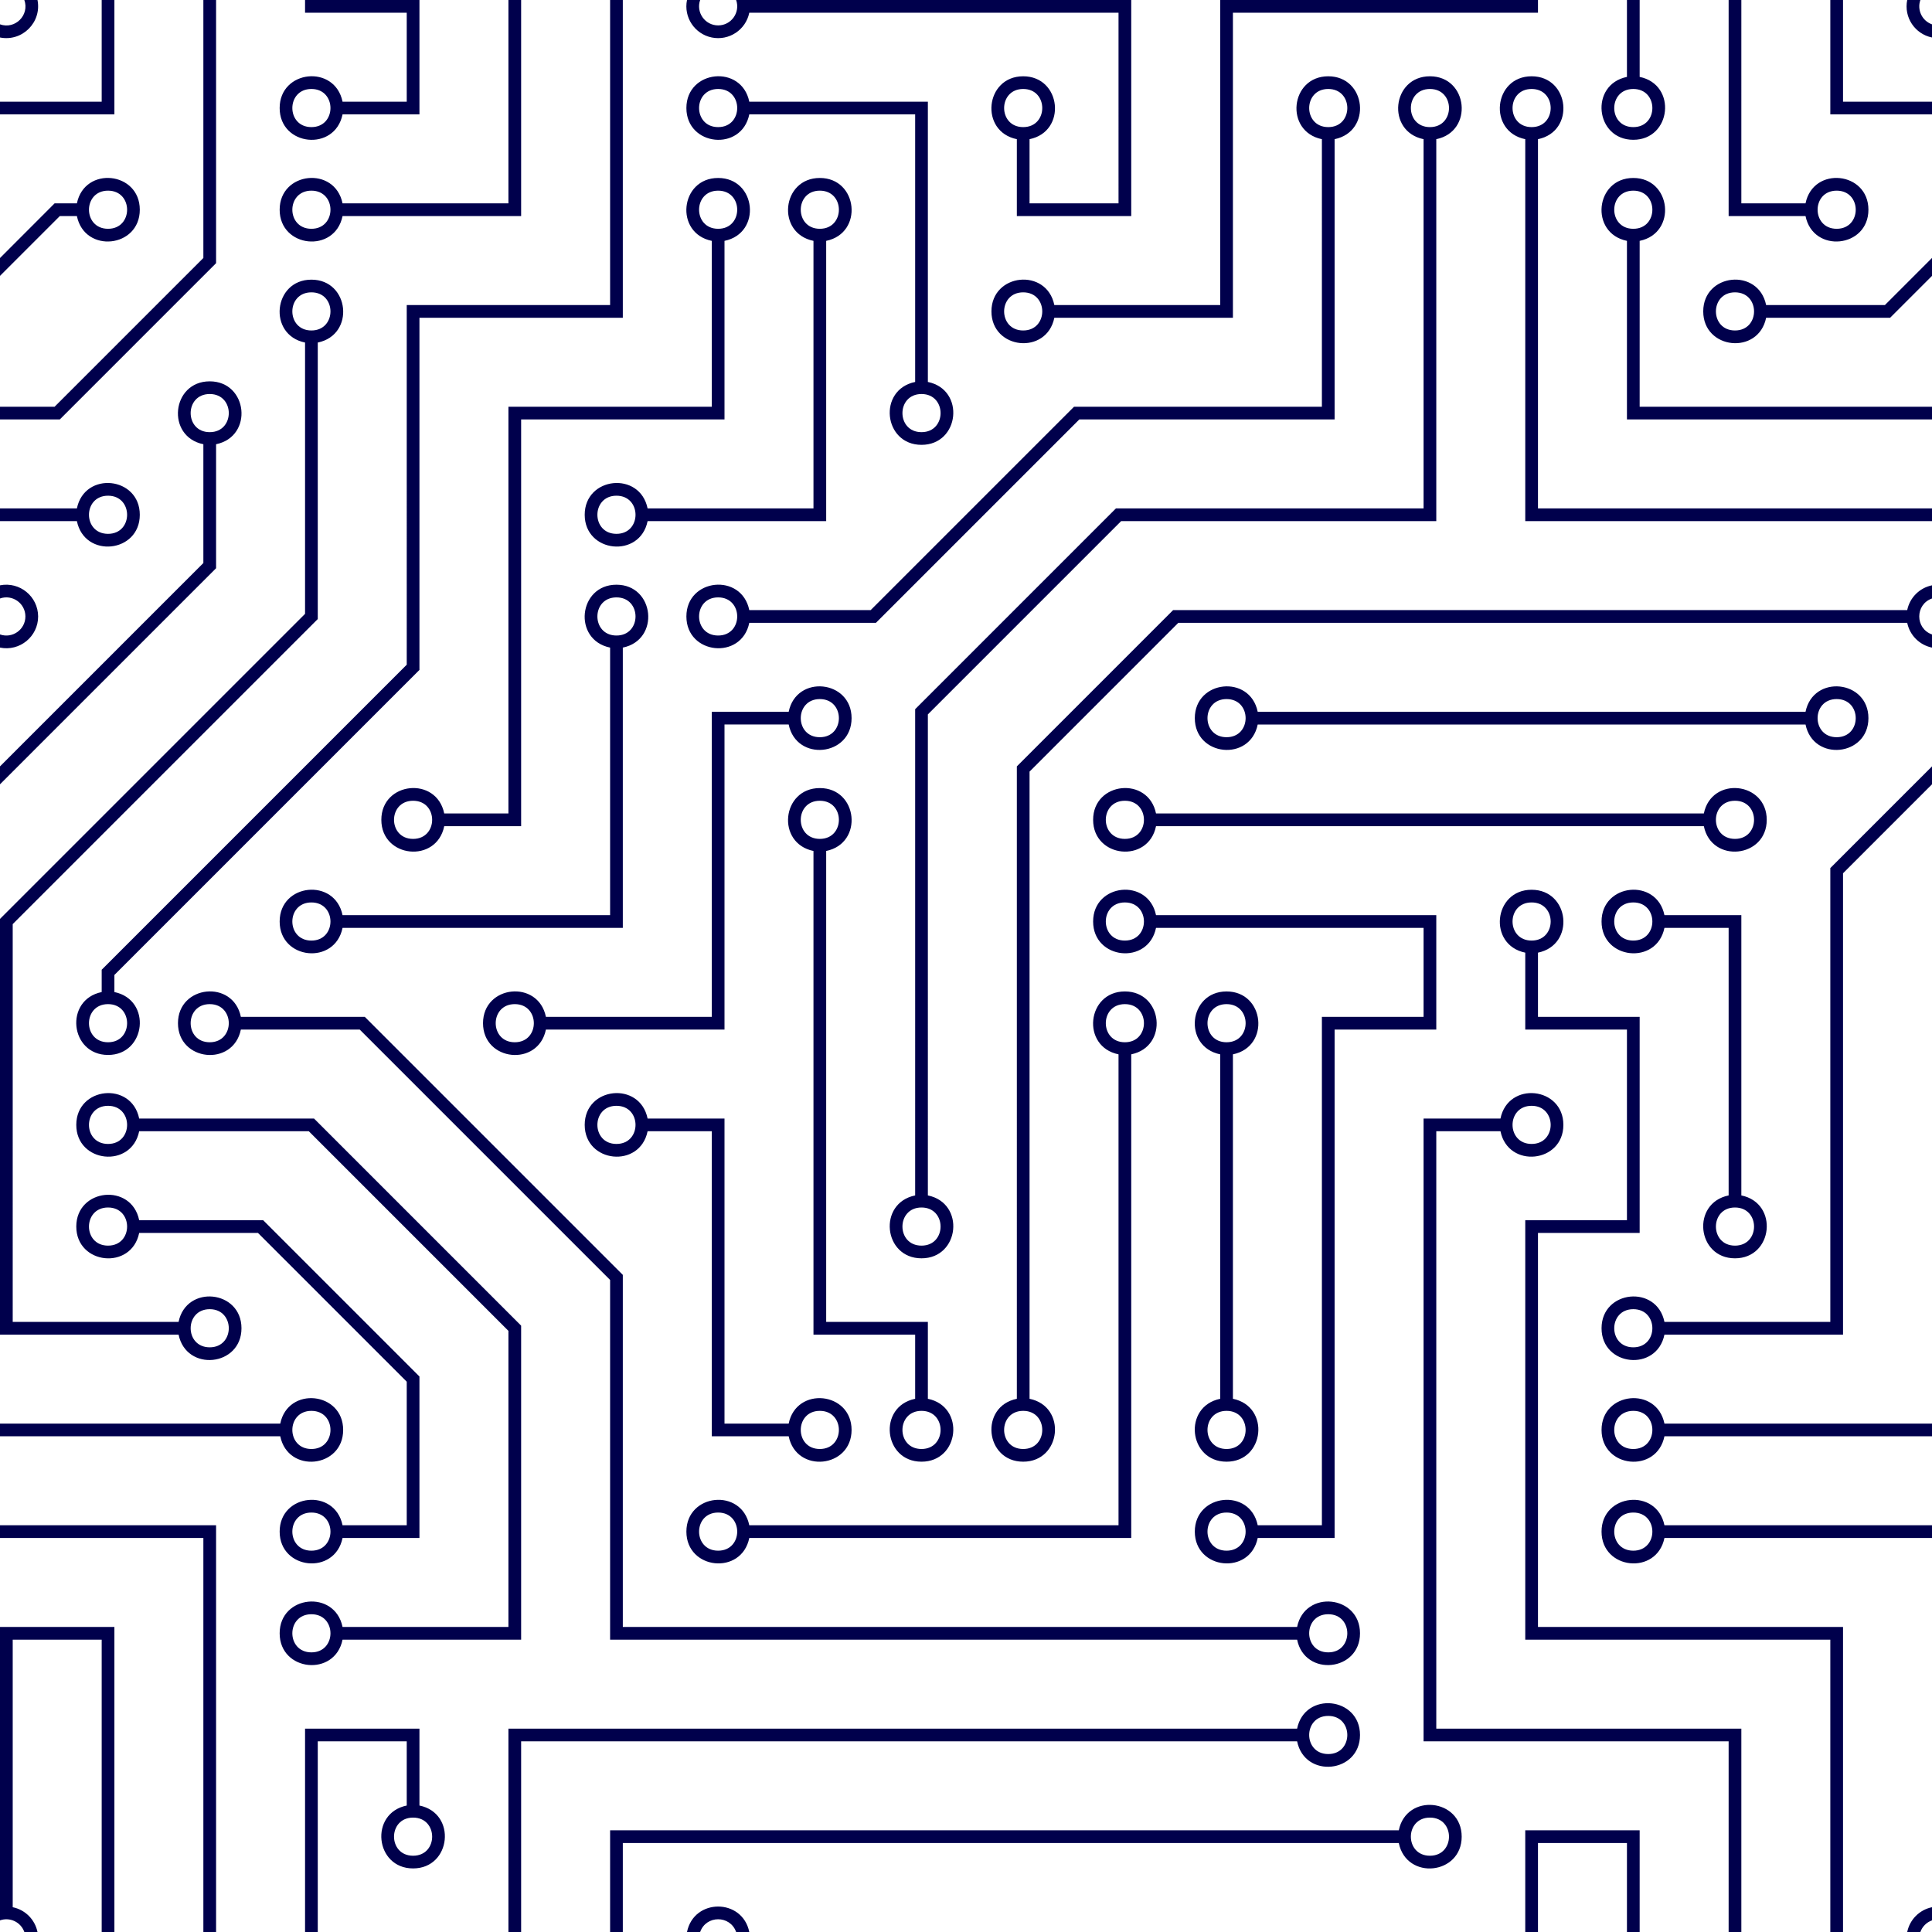 <?xml version="1.0" encoding="UTF-8" standalone="no"?>
<svg
   xmlns:dc="http://purl.org/dc/elements/1.1/"
   xmlns:cc="http://creativecommons.org/ns#"
   xmlns:rdf="http://www.w3.org/1999/02/22-rdf-syntax-ns#"
   xmlns:svg="http://www.w3.org/2000/svg"
   xmlns="http://www.w3.org/2000/svg"
   xmlns:sodipodi="http://sodipodi.sourceforge.net/DTD/sodipodi-0.dtd"
   xmlns:inkscape="http://www.inkscape.org/namespaces/inkscape"
   viewBox="0 0 304 304"
   width="304"
   height="304"
   version="1.1"
   id="svg2120"
   sodipodi:docname="fondoMainu.svg"
   inkscape:version="1.0.1 (3bc2e813f5, 2020-09-07)">
  <defs
     id="defs2124" />
  <sodipodi:namedview
     pagecolor="#ffffff"
     bordercolor="#666666"
     borderopacity="1"
     objecttolerance="10"
     gridtolerance="10"
     guidetolerance="10"
     inkscape:pageopacity="0"
     inkscape:pageshadow="2"
     inkscape:window-width="1360"
     inkscape:window-height="705"
     id="namedview2122"
     showgrid="false"
     inkscape:snap-global="false"
     inkscape:zoom="1.2513929"
     inkscape:cx="54.715601"
     inkscape:cy="143.00595"
     inkscape:window-x="-8"
     inkscape:window-y="-8"
     inkscape:window-maximized="1"
     inkscape:current-layer="svg2120" />
  <path
     fill="#000"
     d="m 44.1,224 c 1.208,-5.919 9.896,-5.013 9.896,1 0,6.013 -8.687,6.919 -9.896,1 H 0 v -2 z m 160,48 c 1.208,-5.919 9.896,-5.013 9.896,1 0,6.013 -8.687,6.919 -9.896,1 H 82 v -2 z m 57.8,-46 c -1.208,5.919 -9.896,5.013 -9.896,-1 0,-6.013 8.687,-6.919 9.896,-1 H 304 v 2 z m 0,16 c -1.208,5.919 -9.896,5.013 -9.896,-1 0,-6.013 8.687,-6.919 9.896,-1 H 304 v 2 z m 6.2,-114 c 1.208,-5.919 9.896,-5.013 9.896,1 0,6.013 -8.687,6.919 -9.896,1 h -86.2 c -1.208,5.919 -9.896,5.013 -9.896,-1 0,-6.013 8.687,-6.919 9.896,-1 z M 12.1,80 c 1.208,-5.919 9.896,-5.013 9.896,1 0,6.013 -8.687,6.919 -9.896,1 H 0 v -2 z m 185.8,34 c -1.208,5.919 -9.896,5.013 -9.896,-1 0,-6.013 8.687,-6.919 9.896,-1 h 86.2 c 1.208,-5.919 9.896,-5.013 9.896,1 0,6.013 -8.687,6.919 -9.896,1 z M 258,12.1 c 5.919,1.208 5.013,9.896 -1,9.896 -6.013,0 -6.919,-8.687 -1,-9.896 V 0 h 2 z m -64,208 c 5.919,1.208 5.013,9.896 -1,9.896 -6.013,0 -6.919,-8.687 -1,-9.896 v -54.2 c -5.919,-1.208 -5.013,-9.896 1,-9.896 6.013,0 6.919,8.687 1,9.896 z M 242,21.9 V 80 h 62 v 2 H 240 V 21.9 c -5.919,-1.208 -5.013,-9.896 1,-9.896 6.013,0 6.919,8.687 1,9.896 z m 16,16 V 64 h 46 v 2 H 256 V 37.9 c -5.919,-1.208 -5.013,-9.896 1,-9.896 6.013,0 6.919,8.687 1,9.896 z m -128,96 V 208 h 16 v 12.1 c 5.919,1.208 5.013,9.896 -1,9.896 -6.013,0 -6.919,-8.687 -1,-9.896 V 210 h -16 v -76.1 c -5.919,-1.208 -5.013,-9.896 1,-9.896 6.013,0 6.919,8.687 1,9.896 z M 124.1,112 c 1.208,-5.919 9.896,-5.013 9.896,1 0,6.013 -8.687,6.919 -9.896,1 H 114 v 48 H 85.9 c -1.208,5.919 -9.896,5.013 -9.896,-1 0,-6.013 8.687,-6.919 9.896,-1 H 112 v -48 z m -6.2,130 c -1.208,5.919 -9.896,5.013 -9.896,-1 0,-6.013 8.687,-6.919 9.896,-1 H 176 v -74.1 c -5.919,-1.208 -5.013,-9.896 1,-9.896 6.013,0 6.919,8.687 1,9.896 V 242 Z m -16,-64 c -1.208,5.919 -9.896,5.013 -9.896,-1 0,-6.013 8.687,-6.919 9.896,-1 H 114 v 48 h 10.1 c 1.208,-5.919 9.896,-5.013 9.896,1 0,6.013 -8.687,6.919 -9.896,1 H 112 V 178 Z M 66,284.1 c 5.919,1.208 5.013,9.896 -1,9.896 -6.013,0 -6.919,-8.687 -1,-9.896 V 274 H 50 v 30 H 48 V 272 H 66 Z M 236.1,176 c 1.208,-5.919 9.896,-5.013 9.896,1 0,6.013 -8.687,6.919 -9.896,1 H 226 v 94 h 48 v 32 h -2 v -30 h -48 v -98 z m 25.8,-30 c -1.208,5.919 -9.896,5.013 -9.896,-1 0,-6.013 8.687,-6.919 9.896,-1 H 274 v 44.1 c 5.919,1.208 5.013,9.896 -1,9.896 -6.013,0 -6.919,-8.687 -1,-9.896 V 146 Z m -64,96 c -1.208,5.919 -9.896,5.013 -9.896,-1 0,-6.013 8.687,-6.919 9.896,-1 H 208 v -80 h 16 v -14 h -42.1 c -1.208,5.919 -9.896,5.013 -9.896,-1 0,-6.013 8.687,-6.919 9.896,-1 H 226 v 18 h -16 v 80 z M 284.1,32 c 1.208,-5.919 9.896,-5.013 9.896,1 0,6.013 -8.687,6.919 -9.896,1 H 272 V 0 h 2 V 32 Z M 98,101.9 V 146 H 53.9 c -1.208,5.919 -9.896,5.013 -9.896,-1 0,-6.013 8.687,-6.919 9.896,-1 H 96 v -42.1 c -5.919,-1.208 -5.013,-9.896 1,-9.896 6.013,0 6.919,8.687 1,9.896 z M 53.9,34 c -1.208,5.919 -9.896,5.013 -9.896,-1 0,-6.013 8.687,-6.919 9.896,-1 H 80 V 0 h 2 V 34 Z M 114,37.9 V 66 H 82 v 64 H 69.9 c -1.208,5.919 -9.896,5.013 -9.896,-1 0,-6.013 8.687,-6.919 9.896,-1 H 80 V 64 h 32 V 37.9 c -5.919,-1.208 -5.013,-9.896 1,-9.896 6.013,0 6.919,8.687 1,9.896 z M 101.9,82 c -1.208,5.919 -9.896,5.013 -9.896,-1 0,-6.013 8.687,-6.919 9.896,-1 H 128 V 37.9 c -5.919,-1.208 -5.013,-9.896 1,-9.896 6.013,0 6.919,8.687 1,9.896 V 82 Z m 16,-64 c -1.208,5.919 -9.896,5.013 -9.896,-1 0,-6.013 8.687,-6.919 9.896,-1 H 146 v 44.1 c 5.919,1.208 5.013,9.896 -1,9.896 -6.013,0 -6.919,-8.687 -1,-9.896 V 18 Z m 102.2,270 c 1.208,-5.919 9.896,-5.013 9.896,1 0,6.013 -8.687,6.919 -9.896,1 H 98 v 14 H 96 V 288 Z M 242,149.9 V 160 h 16 v 34 h -16 v 62 h 48 v 48 h -2 v -46 h -48 v -66 h 16 v -30 h -16 v -12.1 c -5.919,-1.208 -5.013,-9.896 1,-9.896 6.013,0 6.919,8.687 1,9.896 z M 53.9,18 c -1.208,5.919 -9.896,5.013 -9.896,-1 0,-6.013 8.687,-6.919 9.896,-1 H 64 V 2 H 48 V 0 h 18 v 18 z m 112,32 c -1.208,5.919 -9.896,5.013 -9.896,-1 0,-6.013 8.687,-6.919 9.896,-1 H 192 V 0 h 50 V 2 H 194 V 23.174 50 Z M 117.9,2 C 117.348,4.706 114.706,6.452 112,5.9 109.294,5.348 107.548,2.706 108.1,0 h 2.07 c -0.686,1.951 0.761,3.996 2.83,3.996 2.069,0 3.516,-2.044 2.83,-3.996 H 178 V 34 H 160 V 21.9 c -5.919,-1.208 -5.013,-9.896 1,-9.896 6.013,0 6.919,8.687 1,9.896 V 32 h 14 V 2 Z m 0,96 c -1.208,5.919 -9.896,5.013 -9.896,-1 0,-6.013 8.687,-6.919 9.896,-1 H 137 l 32,-32 h 39 V 21.9 c -5.919,-1.208 -5.013,-9.896 1,-9.896 6.013,0 6.919,8.687 1,9.896 V 66 h -40.17 l -32,32 z m 28.1,90.1 c 5.919,1.208 5.013,9.896 -1,9.896 -6.013,0 -6.919,-8.687 -1,-9.896 V 111.59 L 175.59,80 H 224 V 21.9 c -5.919,-1.208 -5.013,-9.896 1,-9.896 6.013,0 6.919,8.687 1,9.896 V 82 H 176.41 L 146,112.41 Z m 16,32 c 5.919,1.208 5.013,9.896 -1,9.896 -6.013,0 -6.919,-8.687 -1,-9.896 V 120.59 L 184.59,96 H 300.1 c 0.401,-1.964 1.936,-3.499 3.9,-3.9 v 2.07 c -2.673,0.94 -2.673,4.72 0,5.66 v 2.07 c -1.964,-0.401 -3.499,-1.936 -3.9,-3.9 H 185.41 L 162,121.41 Z m -144,-64 c 5.919,1.208 5.013,9.896 -1,9.896 -6.013,0 -6.919,-8.687 -1,-9.896 v -3.51 l 48,-48 V 48 H 96 V 0 h 2 V 50 H 66 v 55.41 l -48,48 z M 50,53.9 v 43.51 l -48,48 V 208 h 26.1 c 1.208,-5.919 9.896,-5.013 9.896,1 0,6.013 -8.687,6.919 -9.896,1 H 0 v -65.41 l 48,-48 V 53.9 c -5.919,-1.208 -5.013,-9.896 1,-9.896 6.013,0 6.919,8.687 1,9.896 z m -16,16 v 19.51 l -34,34 v -2.82 l 32,-32 V 69.9 c -5.919,-1.208 -5.013,-9.896 1,-9.896 6.013,0 6.919,8.687 1,9.896 z M 12.1,32 c 1.208,-5.919 9.896,-5.013 9.896,1 0,6.013 -8.687,6.919 -9.896,1 H 9.41 L 0,43.41 V 40.6 L 8.59,32 Z m 265.8,18 c -1.208,5.919 -9.896,5.013 -9.896,-1 0,-6.013 8.687,-6.919 9.896,-1 h 18.69 L 304,40.59 v 2.82 L 297.41,50 Z m -16,160 c -1.208,5.919 -9.896,5.013 -9.896,-1 0,-6.013 8.687,-6.919 9.896,-1 H 288 v -71.41 l 16,-16 v 2.82 l -14,14 V 210 Z m -208,32 c -1.208,5.919 -9.896,5.013 -9.896,-1 0,-6.013 8.687,-6.919 9.896,-1 H 64 V 217.41 L 40.59,194 H 21.9 c -1.208,5.919 -9.896,5.013 -9.896,-1 0,-6.013 8.687,-6.919 9.896,-1 H 41.41 L 66,216.59 V 242 Z m 150.2,14 c 1.208,-5.919 9.896,-5.013 9.896,1 0,6.013 -8.687,6.919 -9.896,1 H 96 V 201.4 L 56.6,162 H 37.9 c -1.208,5.919 -9.896,5.013 -9.896,-1 0,-6.013 8.687,-6.919 9.896,-1 H 57.4 L 98,200.6 V 256 Z m -150.2,2 c -1.208,5.919 -9.896,5.013 -9.896,-1 0,-6.013 8.687,-6.919 9.896,-1 H 80 V 209.41 L 48.59,178 H 21.9 c -1.208,5.919 -9.896,5.013 -9.896,-1 0,-6.013 8.687,-6.919 9.896,-1 H 49.41 L 82,208.59 V 258 Z M 34,39.8 v 1.61 L 9.41,66 H 0 V 64 H 8.59 L 32,40.59 V 0 h 2 z M 2,300.1 c 1.964,0.401 3.499,1.936 3.9,3.9 H 3.83 C 3.278,302.436 1.563,301.617 0,302.17 V 256 h 18 v 48 H 16 V 258 H 2 Z M 34,241 v 63 H 32 V 242 H 0 v -2 H 34 Z M 17,18 H 0 V 16 H 16 V 0 h 2 v 18 z m 273,-2 h 14 v 2 H 288 V 0 h 2 z m -32,273 v 15 h -2 v -14 h -14 v 14 h -2 v -16 h 18 z M 0,92.1 c 3.096,-0.616 5.985,1.744 6,4.9 6.457e-4,3.164 -2.9,5.533 -6,4.9 V 99.83 C 1.951,100.516 3.996,99.069 3.996,97 3.996,94.931 1.951,93.484 0,94.17 Z M 80,272 h 2 v 32 h -2 z m 37.9,32 h -2.07 c -0.94,-2.673 -4.72,-2.673 -5.66,0 h -2.07 c 1.084,-5.34 8.716,-5.34 9.8,0 z M 5.9,0 C 6.595,3.506 3.506,6.595 0,5.9 V 3.83 C 2.38,4.674 4.674,2.38 3.83,0 Z m 294.2,0 h 2.07 c -0.553,1.563 0.266,3.278 1.83,3.83 V 5.9 C 301.293,5.348 299.547,2.706 300.1,0 Z m 3.9,300.1 v 2.07 c -0.855,0.302 -1.528,0.975 -1.83,1.83 h -2.07 c 0.401,-1.964 1.936,-3.499 3.9,-3.9 z M 97,100 c 4,0 4,-6 0,-6 -4,0 -4,6 0,6 z m 0,-16 c 4,0 4,-6 0,-6 -4,0 -4,6 0,6 z m 16,16 c 4,0 4,-6 0,-6 -4,0 -4,6 0,6 z m 16,16 c 4,0 4,-6 0,-6 -4,0 -4,6 0,6 z m 0,16 c 4,0 4,-6 0,-6 -4,0 -4,6 0,6 z m -48,32 c 4,0 4,-6 0,-6 -4,0 -4,6 0,6 z m 16,16 c 4,0 4,-6 0,-6 -4,0 -4,6 0,6 z m 32,48 c 4,0 4,-6 0,-6 -4,0 -4,6 0,6 z m -16,16 c 4,0 4,-6 0,-6 -4,0 -4,6 0,6 z m 32,-16 c 4,0 4,-6 0,-6 -4,0 -4,6 0,6 z m 0,-32 c 4,0 4,-6 0,-6 -4,0 -4,6 0,6 z m 16,32 c 4,0 4,-6 0,-6 -4,0 -4,6 0,6 z m 32,16 c 4,0 4,-6 0,-6 -4,0 -4,6 0,6 z m 0,-16 c 4,0 4,-6 0,-6 -4,0 -4,6 0,6 z m -16,-64 c 4,0 4,-6 0,-6 -4,0 -4,6 0,6 z m 16,0 c 4,0 4,-6 0,-6 -4,0 -4,6 0,6 z m 16,96 c 4,0 4,-6 0,-6 -4,0 -4,6 0,6 z m 0,16 c 4,0 4,-6 0,-6 -4,0 -4,6 0,6 z m 16,16 c 4,0 4,-6 0,-6 -4,0 -4,6 0,6 z m 16,-144 c 4,0 4,-6 0,-6 -4,0 -4,6 0,6 z m 0,32 c 4,0 4,-6 0,-6 -4,0 -4,6 0,6 z m 16,-32 c 4,0 4,-6 0,-6 -4,0 -4,6 0,6 z m 16,-16 c 4,0 4,-6 0,-6 -4,0 -4,6 0,6 z m -96,0 c 4,0 4,-6 0,-6 -4,0 -4,6 0,6 z m 0,16 c 4,0 4,-6 0,-6 -4,0 -4,6 0,6 z m 16,-32 c 4,0 4,-6 0,-6 -4,0 -4,6 0,6 z m 96,0 c 4,0 4,-6 0,-6 -4,0 -4,6 0,6 z M 273,52 c 4,0 4,-6 0,-6 -4,0 -4,6 0,6 z m 16,-16 c 4,0 4,-6 0,-6 -4,0 -4,6 0,6 z m -32,0 c 4,0 4,-6 0,-6 -4,0 -4,6 0,6 z m 0,-16 c 4,0 4,-6 0,-6 -4,0 -4,6 0,6 z m -16,0 c 4,0 4,-6 0,-6 -4,0 -4,6 0,6 z m -16,0 c 4,0 4,-6 0,-6 -4,0 -4,6 0,6 z m -16,0 c 4,0 4,-6 0,-6 -4,0 -4,6 0,6 z M 49,36 c 4,0 4,-6 0,-6 -4,0 -4,6 0,6 z m -32,0 c 4,0 4,-6 0,-6 -4,0 -4,6 0,6 z m 32,16 c 4,0 4,-6 0,-6 -4,0 -4,6 0,6 z M 33,68 c 4,0 4,-6 0,-6 -4,0 -4,6 0,6 z M 49,20 c 4,0 4,-6 0,-6 -4,0 -4,6 0,6 z m 0,240 c 4,0 4,-6 0,-6 -4,0 -4,6 0,6 z m 16,32 c 4,0 4,-6 0,-6 -4,0 -4,6 0,6 z M 49,228 c 4,0 4,-6 0,-6 -4,0 -4,6 0,6 z m 0,16 c 4,0 4,-6 0,-6 -4,0 -4,6 0,6 z M 33,212 c 4,0 4,-6 0,-6 -4,0 -4,6 0,6 z M 113,36 c 4,0 4,-6 0,-6 -4,0 -4,6 0,6 z m 16,0 c 4,0 4,-6 0,-6 -4,0 -4,6 0,6 z M 113,20 c 4,0 4,-6 0,-6 -4,0 -4,6 0,6 z m 32,48 c 4,0 4,-6 0,-6 -4,0 -4,6 0,6 z m 16,-16 c 4,0 4,-6 0,-6 -4,0 -4,6 0,6 z m 0,-32 c 4,0 4,-6 0,-6 -4,0 -4,6 0,6 z m 112,176 c 4,0 4,-6 0,-6 -4,0 -4,6 0,6 z m -16,16 c 4,0 4,-6 0,-6 -4,0 -4,6 0,6 z m 0,16 c 4,0 4,-6 0,-6 -4,0 -4,6 0,6 z m 0,16 c 4,0 4,-6 0,-6 -4,0 -4,6 0,6 z M 17,180 c 4,0 4,-6 0,-6 -4,0 -4,6 0,6 z m 0,16 c 4,0 4,-6 0,-6 -4,0 -4,6 0,6 z m 0,-32 c 4,0 4,-6 0,-6 -4,0 -4,6 0,6 z m 16,0 c 4,0 4,-6 0,-6 -4,0 -4,6 0,6 z M 17,84 c 4,0 4,-6 0,-6 -4,0 -4,6 0,6 z m 32,64 c 4,0 4,-6 0,-6 -4,0 -4,6 0,6 z m 16,-16 c 4,0 4,-6 0,-6 -4,0 -4,6 0,6 z"
     id="path2118"
     style="fill:#00004c;stroke:#87b1ff;stroke-opacity:0;fill-opacity:1"
     sodipodi:nodetypes="cscccccscccccscccccscccccsccscccscccccsccscccscccccsccsccccccccscccccccscccccsccccsccsccccscccccscccsccccsccccscccccscccccccccscccccccccccscccsccccsccccccscccccccscccccccccscccsccscccccccccccscccccsccscccsccccscccsccccsccccccccccccccccccccccsccscccccccccsccccccccccsccscccccsccccccscccccsccccccscccccsccccccscccccccccccccscccccccccccccccccscccccscccccccsccscccccccscccccccscccccccccscccccsccccccscccccsccccccscccccscccccccccccccccccccccccccccccccccccccccccccccccccccccccccccccccscccccccccccccccccccccccccccsssssssssssssssssssssssssssssssssssssssssssssssssssssssssssssssssssssssssssssssssssssssssssssssssssssssssssssssssssssssssssssssssssssssssssssssssssssssssssssssssssssssssssssssssssssss" />
</svg>
